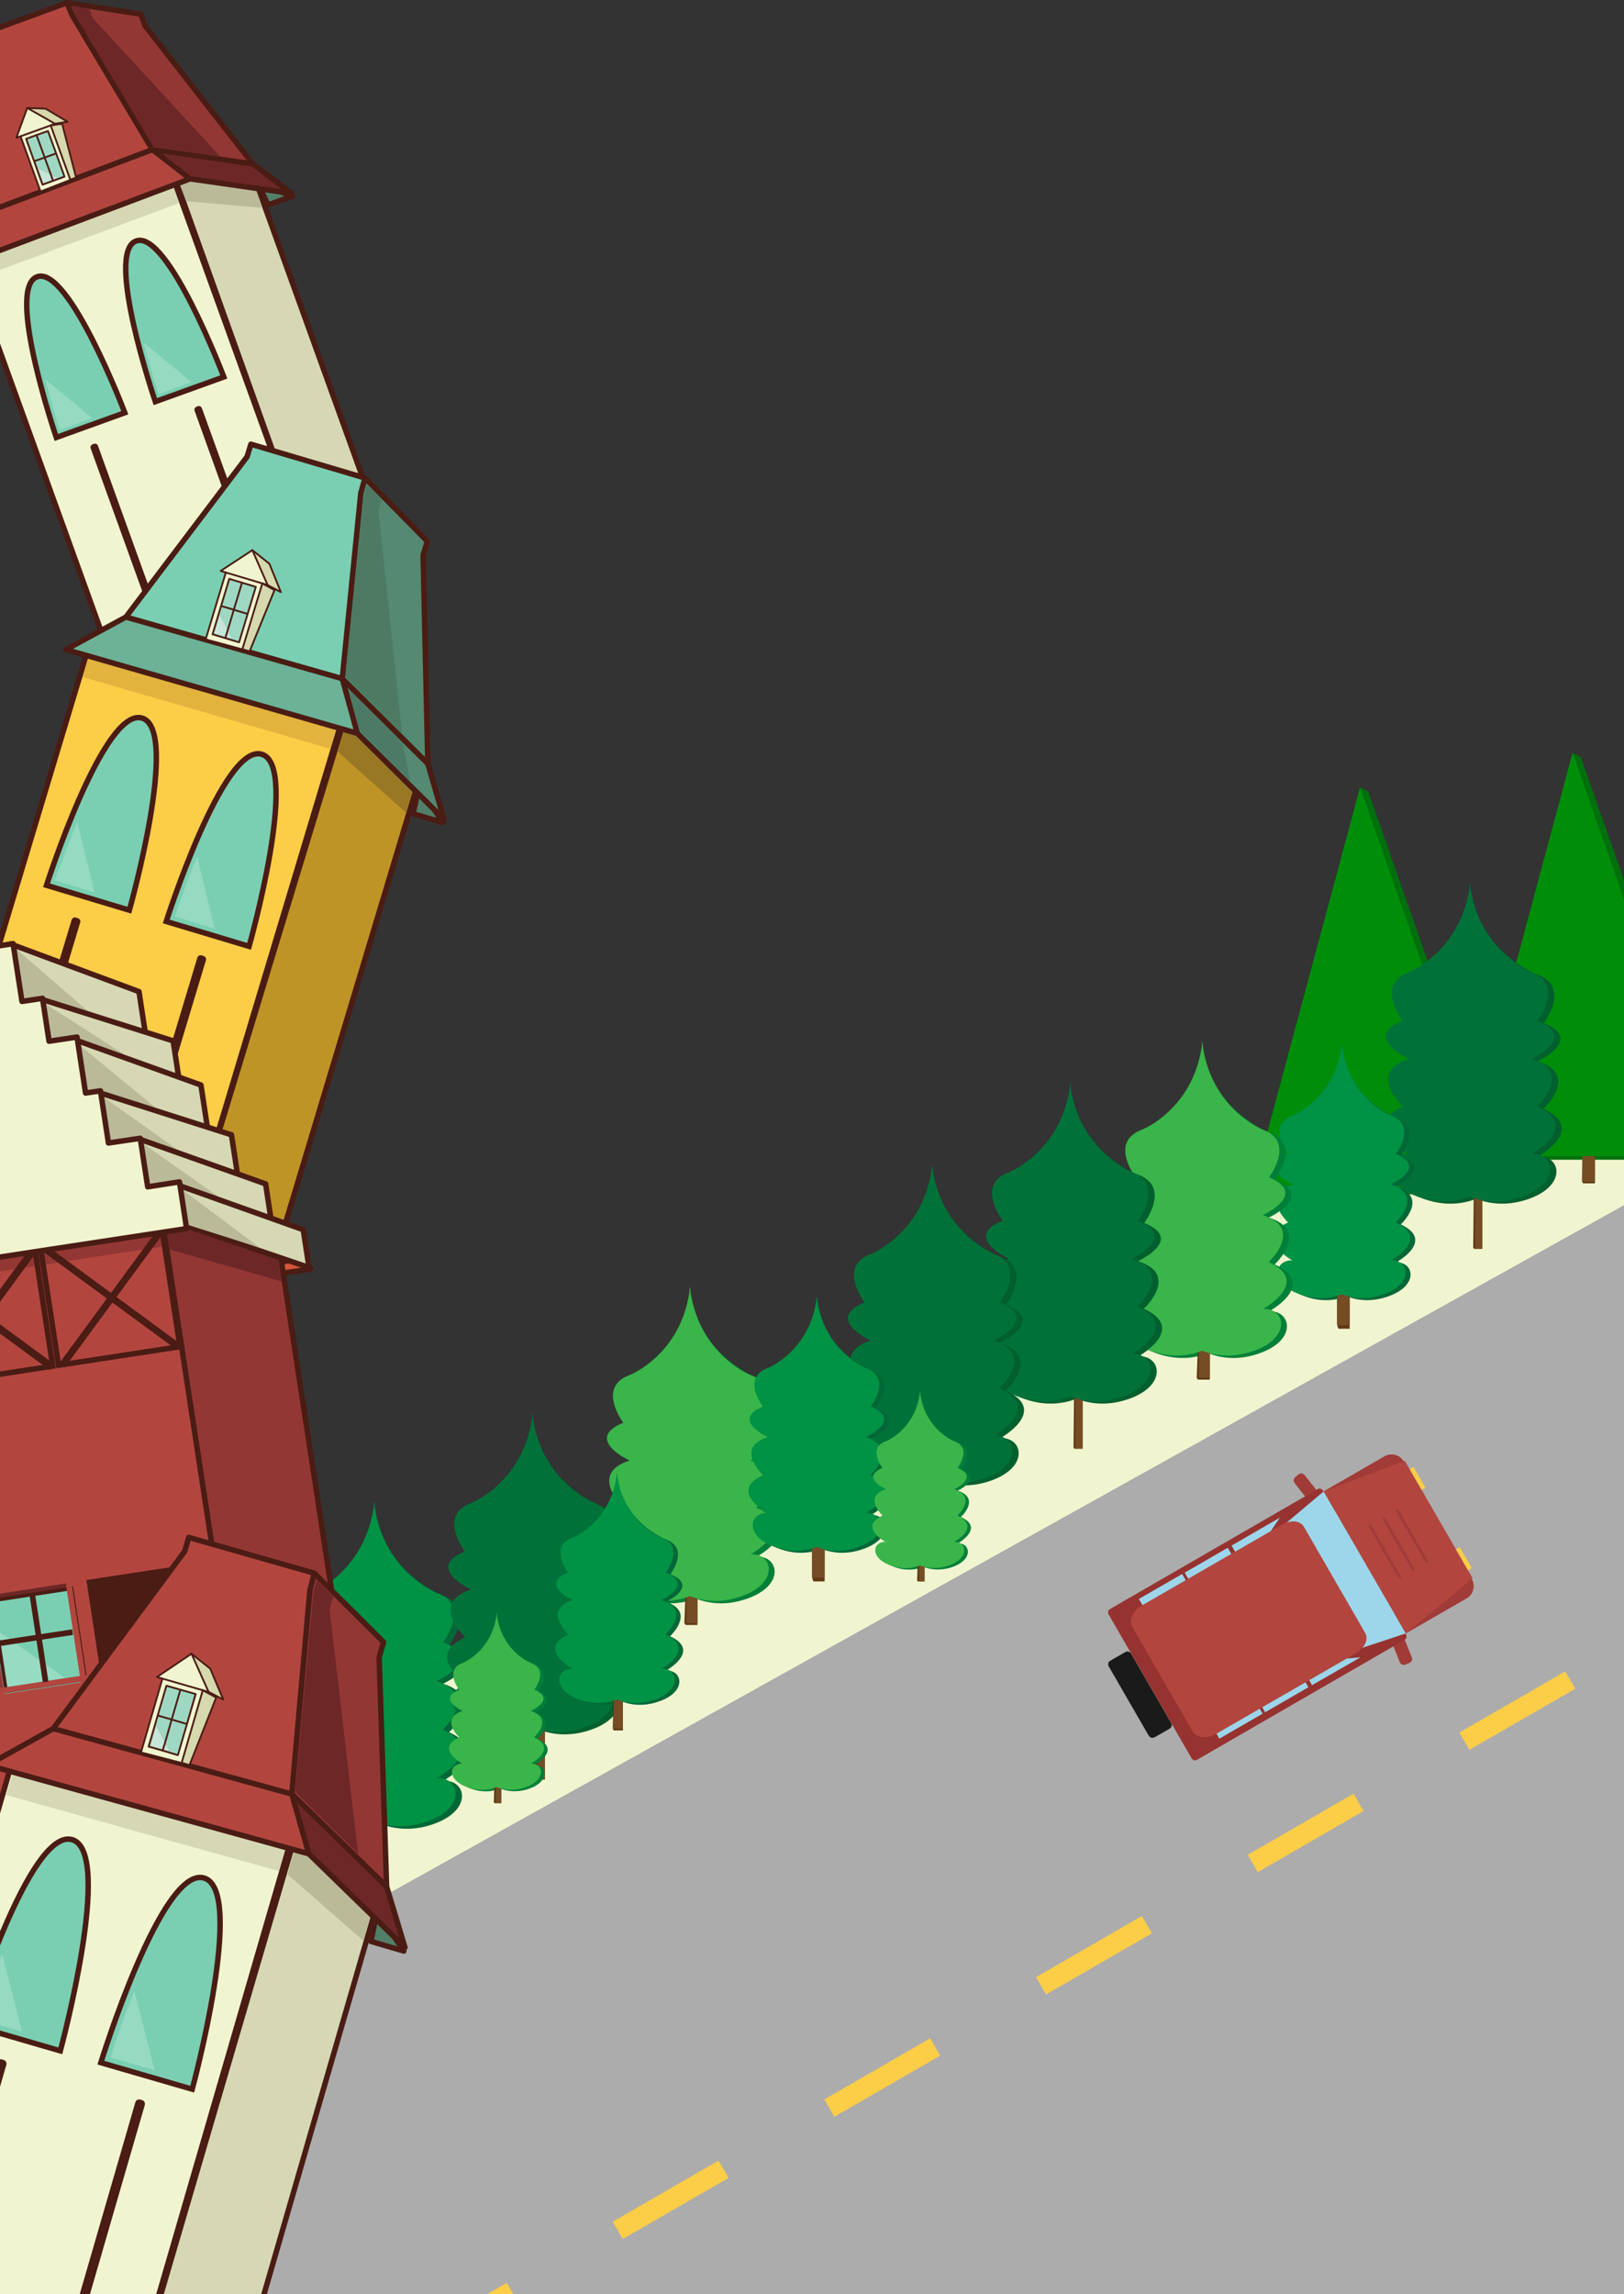 <?xml version="1.0" encoding="utf-8"?>
<!-- Generator: Adobe Illustrator 17.1.0, SVG Export Plug-In . SVG Version: 6.00 Build 0)  -->
<!DOCTYPE svg PUBLIC "-//W3C//DTD SVG 1.1//EN" "http://www.w3.org/Graphics/SVG/1.1/DTD/svg11.dtd">
<svg version="1.1" id="Layer_1" xmlns="http://www.w3.org/2000/svg" xmlns:xlink="http://www.w3.org/1999/xlink" x="0px" y="0px"
	 viewBox="0 0 893.9 1262.2" enable-background="new 0 0 893.9 1262.2" xml:space="preserve">
<rect x="0" y="0" width="893.9" height="1262.2" fill="#333333" stroke="none"/>
<polyline fill="#F1F5CF" points="-11.1,1057.1 -11.1,1153.1 893.9,1153.1 893.9,553.1 "/>
<polyline fill="#ACACAC" points="-11.1,1167.1 -11.1,1263.1 893.9,1263.1 893.9,663.1 "/>
<g>
	<g>
		<line fill="none" stroke="#FCCD47" stroke-width="11" stroke-miterlimit="10" x1="952.9" y1="873.3" x2="922.6" y2="890.8"/>
		
			<line fill="none" stroke="#FCCD47" stroke-width="11" stroke-miterlimit="10" stroke-dasharray="67.27,67.27" x1="864.3" y1="924.4" x2="310.9" y2="1244"/>
		<line fill="none" stroke="#FCCD47" stroke-width="11" stroke-miterlimit="10" x1="281.7" y1="1260.8" x2="251.4" y2="1278.3"/>
	</g>
</g>
<g>
	<polygon fill="#00700D" points="693.5,657.1 689,654.7 748.7,433.3 753.1,435.4 830.9,657.1 	"/>
	<polygon fill="#603813" points="760.9,670.1 754.4,670.1 753.8,669 754.3,647.1 760.4,645.9 760.9,647.2 	"/>
	<rect x="753.9" y="646.1" fill="#754C24" width="7" height="23"/>
	<polygon fill="#008E0A" points="689,655.1 748.6,433.2 826.3,655.1 	"/>
</g>
<g>
	<polygon fill="#00700D" points="810.5,638.1 806,635.7 865.7,414.3 870.1,416.4 947.9,638.1 	"/>
	<polygon fill="#603813" points="877.9,651.1 871.4,651.1 870.8,650 871.3,628.1 877.4,626.9 877.9,628.2 	"/>
	<rect x="870.9" y="627.1" fill="#754C24" width="7" height="23"/>
	<polygon fill="#008E0A" points="806,636.1 865.6,414.2 943.3,636.1 	"/>
</g>
<g>
	<path fill="#006837" d="M247.2,953.1c0,0,20.5-19-3.3-26.7c0,0,26.3-12.1,3.5-21.4c0,0,15.4-20.2-3.5-27.1c0,0-32-11.8-37.6-47.7
		l-0.2-3c0,0.3-0.1,0.6-0.1,0.9c0-0.3-0.1-0.6-0.1-0.9l-0.2,3c-5.6,35.9-30.6,47.7-30.6,47.7c-18.9,6.9-3.5,27.1-3.5,27.1
		c-22.8,9.3,3.5,21.4,3.5,21.4c-23.8,7.7-3.3,26.7-3.3,26.7c-24.7,11.3,3,26.7,3,26.7c-12.6-0.8-17,16.6,6.5,24.2
		c11.7,3.8,21.3,2.2,28.1-0.5c6.8,2.6,16.4,4.3,28.1,0.5c23.5-7.7,19.1-25,6.5-24.2C244.2,979.7,271.9,964.4,247.2,953.1z"/>
	<polygon fill="#603813" points="210.9,1026.1 203.6,1026.1 202.9,1024.7 203.5,1000.9 210.1,999.5 210.9,1000.9 	"/>
	<rect x="202.9" y="999.1" fill="#754C24" width="8" height="25"/>
	<path fill="#009245" d="M243.7,951.7c0,0,20.5-19-3.3-26.7c0,0,26.3-12.1,3.5-21.4c0,0,15.4-20.2-3.5-27.1c0,0-28.5-11.1-34.1-47
		l-0.2-3c0,0.3-0.1,0.6-0.1,0.9c0-0.3-0.1-0.6-0.1-0.9l-0.2,3c-5.6,35.9-34.1,47-34.1,47c-18.9,6.9-3.5,27.1-3.5,27.1
		c-22.8,9.3,3.5,21.4,3.5,21.4c-23.8,7.7-3.3,26.7-3.3,26.7c-24.7,11.3,3,26.7,3,26.7c-12.6-0.8-17,16.6,6.5,24.2
		c11.7,3.8,21.3,2.2,28.1-0.5c6.8,2.6,16.4,4.3,28.1,0.5c23.5-7.7,19.1-25,6.5-24.2C240.7,978.3,268.4,963,243.7,951.7z"/>
</g>
<g>
	<path fill="#007F39" d="M419.6,830.7c0,0,19.9-18.4-3.2-25.8c0,0,25.5-11.7,3.4-20.8c0,0,14.9-19.6-3.4-26.2c0,0-31-11.4-36.4-46.3
		l-0.2-3c0,0.3-0.1,0.6-0.1,0.9c0-0.3-0.1-0.6-0.1-0.9l-0.2,3c-5.4,34.9-29.7,46.3-29.7,46.3c-18.3,6.7-3.4,26.2-3.4,26.2
		c-22.1,9,3.4,20.8,3.4,20.8c-23.1,7.4-3.2,25.8-3.2,25.8c-24,11,2.9,25.8,2.9,25.8c-12.2-0.8-16.5,16.1,6.3,23.5
		c11.3,3.7,20.7,2.1,27.2-0.5c6.6,2.6,15.9,4.2,27.2,0.5c22.8-7.4,18.5-24.3,6.3-23.5C416.7,856.6,443.6,841.7,419.6,830.7z"/>
	<polygon fill="#603813" points="383.9,894.1 377.4,894.1 376.7,893.1 377.3,877 383.4,875.7 383.9,877.1 	"/>
	<rect x="377.9" y="876.1" fill="#754C24" width="6" height="17"/>
	<path fill="#39B54A" d="M416.3,829.4c0,0,19.9-18.4-3.2-25.8c0,0,25.5-11.7,3.4-20.8c0,0,14.9-19.6-3.4-26.2c0,0-27.6-10.8-33-45.6
		l-0.2-3c0,0.3-0.1,0.6-0.1,0.9c0-0.3-0.1-0.6-0.1-0.9l-0.2,3c-5.4,34.9-33,45.6-33,45.6c-18.3,6.7-3.4,26.2-3.4,26.2
		c-22.1,9,3.4,20.8,3.4,20.8c-23.1,7.4-3.2,25.8-3.2,25.8c-24,11,2.9,25.8,2.9,25.8c-12.2-0.8-16.5,16.1,6.3,23.5
		c11.3,3.7,20.7,2.1,27.2-0.5c6.6,2.6,15.9,4.2,27.2,0.5c22.8-7.4,18.5-24.3,6.3-23.5C413.3,855.2,440.2,840.3,416.3,829.4z"/>
</g>
<g>
	<path fill="#01602E" d="M849.6,610.1c0,0,20.2-18.7-3.2-26.2c0,0,25.9-11.9,3.4-21c0,0,15.1-19.8-3.4-26.6c0,0-31.4-11.6-36.9-46.9
		l-0.2-3c0,0.3-0.1,0.6-0.1,0.9c0-0.3-0.1-0.6-0.1-0.9l-0.2,3c-5.5,35.3-30.1,46.9-30.1,46.9c-18.6,6.7-3.4,26.6-3.4,26.6
		c-22.4,9.1,3.4,21,3.4,21c-23.4,7.5-3.2,26.2-3.2,26.2c-24.3,11.1,3,26.2,3,26.2c-12.4-0.8-16.7,16.3,6.4,23.8
		c11.5,3.7,20.9,2.1,27.6-0.5c6.7,2.6,16.1,4.2,27.6,0.5c23.1-7.5,18.8-24.6,6.4-23.8C846.6,636.3,873.9,621.2,849.6,610.1z"/>
	<polygon fill="#603813" points="815.9,687.1 811.3,687.1 810.9,686.5 811.3,646.8 815.5,646 815.9,647 	"/>
	<rect x="811.9" y="646.1" fill="#754C24" width="4" height="41"/>
	<path fill="#007239" d="M846.1,608.8c0,0,20.2-18.7-3.2-26.2c0,0,25.9-11.9,3.4-21c0,0,15.1-19.8-3.4-26.6c0,0-28-10.9-33.5-46.2
		l-0.2-3c0,0.3-0.1,0.6-0.1,0.9c0-0.3-0.1-0.6-0.1-0.9l-0.2,3c-5.5,35.3-33.5,46.2-33.5,46.2c-18.6,6.7-3.4,26.6-3.4,26.6
		c-22.4,9.1,3.4,21,3.4,21c-23.4,7.5-3.2,26.2-3.2,26.2c-24.3,11.1,3,26.2,3,26.2c-12.4-0.8-16.7,16.3,6.4,23.8
		c11.5,3.7,20.9,2.1,27.6-0.5c6.7,2.6,16.1,4.2,27.6,0.5c23.1-7.5,18.8-24.6,6.4-23.8C843.2,634.9,870.4,619.9,846.1,608.8z"/>
</g>
<g>
	<path fill="#01602E" d="M333.6,902.1c0,0,20.2-18.7-3.2-26.2c0,0,25.9-11.9,3.4-21c0,0,15.1-19.8-3.4-26.6c0,0-31.4-11.6-36.9-46.9
		l-0.2-3c0,0.3-0.1,0.6-0.1,0.9c0-0.3-0.1-0.6-0.1-0.9l-0.2,3c-5.5,35.3-30.1,46.9-30.1,46.9c-18.6,6.7-3.4,26.6-3.4,26.6
		c-22.4,9.1,3.4,21,3.4,21c-23.4,7.5-3.2,26.2-3.2,26.2c-24.3,11.1,3,26.2,3,26.2c-12.4-0.8-16.7,16.3,6.4,23.8
		c11.5,3.7,20.9,2.1,27.6-0.5c6.7,2.6,16.1,4.2,27.6,0.5c23.1-7.5,18.8-24.6,6.4-23.8C330.6,928.3,357.9,913.2,333.6,902.1z"/>
	<polygon fill="#603813" points="299.9,979.1 295.3,979.1 294.9,978.5 295.3,938.8 299.5,938 299.9,939 	"/>
	<rect x="295.9" y="938.1" fill="#754C24" width="4" height="41"/>
	<path fill="#007239" d="M330.1,900.8c0,0,20.2-18.7-3.2-26.2c0,0,25.9-11.9,3.4-21c0,0,15.1-19.8-3.4-26.6c0,0-28-10.9-33.5-46.2
		l-0.2-3c0,0.3-0.1,0.6-0.1,0.9c0-0.3-0.1-0.6-0.1-0.9l-0.2,3c-5.5,35.3-33.5,46.2-33.5,46.2c-18.6,6.7-3.4,26.6-3.4,26.6
		c-22.4,9.1,3.4,21,3.4,21c-23.4,7.5-3.2,26.2-3.2,26.2c-24.3,11.1,3,26.2,3,26.2c-12.4-0.8-16.7,16.3,6.4,23.8
		c11.5,3.7,20.9,2.1,27.6-0.5c6.7,2.6,16.1,4.2,27.6,0.5c23.1-7.5,18.8-24.6,6.4-23.8C327.2,926.9,354.4,911.9,330.1,900.8z"/>
</g>
<g>
	<path fill="#006837" d="M771,673.7c0,0,16.1-14.9-2.6-20.9c0,0,20.7-9.5,2.7-16.8c0,0,12.1-15.8-2.7-21.2c0,0-25.1-9.2-29.5-37.4
		l-0.2-2.4c0,0.2-0.1,0.5-0.1,0.7c0-0.2-0.1-0.5-0.1-0.7l-0.2,2.4c-4.4,28.2-24,37.4-24,37.4c-14.8,5.4-2.7,21.2-2.7,21.2
		c-17.9,7.3,2.7,16.8,2.7,16.8c-18.6,6-2.6,20.9-2.6,20.9c-19.4,8.9,2.4,20.9,2.4,20.9c-9.9-0.6-13.3,13,5.1,19
		c9.1,3,16.7,1.7,22-0.4c5.3,2.1,12.9,3.4,22,0.4c18.5-6,15-19.6,5.1-19C768.6,694.6,790.3,682.6,771,673.7z"/>
	<polygon fill="#603813" points="742.9,731.1 736.8,731.1 736.2,729.9 736.7,711.3 742.1,710.2 742.9,711.3 	"/>
	<rect x="735.9" y="710.1" fill="#754C24" width="7" height="19"/>
	<path fill="#009245" d="M768.2,672.6c0,0,16.1-14.9-2.6-20.9c0,0,20.7-9.5,2.7-16.8c0,0,12.1-15.8-2.7-21.2c0,0-22.3-8.7-26.7-36.9
		l-0.2-2.4c0,0.2-0.1,0.5-0.1,0.7c0-0.2-0.1-0.5-0.1-0.7l-0.2,2.4c-4.4,28.2-26.7,36.9-26.7,36.9c-14.8,5.4-2.7,21.2-2.7,21.2
		c-17.9,7.3,2.7,16.8,2.7,16.8c-18.6,6-2.6,20.9-2.6,20.9c-19.4,8.9,2.4,20.9,2.4,20.9c-9.9-0.6-13.3,13,5.1,19
		c9.1,3,16.7,1.7,22-0.4c5.3,2.1,12.9,3.4,22,0.4c18.5-6,15-19.6,5.1-19C765.9,693.5,787.6,681.5,768.2,672.6z"/>
</g>
<g>
	<path fill="#007F39" d="M295.9,956.7c0,0,11.2-10.3-1.8-14.5c0,0,14.3-6.6,1.9-11.7c0,0,8.4-11-1.9-14.7c0,0-17.4-6.4-20.5-26
		l-0.1-1.7c0,0.2,0,0.3-0.1,0.5c0-0.2,0-0.3-0.1-0.5l-0.1,1.7c-3.1,19.6-16.6,26-16.6,26c-10.3,3.7-1.9,14.7-1.9,14.7
		c-12.4,5.1,1.9,11.7,1.9,11.7c-12.9,4.2-1.8,14.5-1.8,14.5c-13.5,6.2,1.6,14.5,1.6,14.5c-6.9-0.4-9.3,9,3.6,13.2
		c6.3,2.1,11.6,1.2,15.3-0.3c3.7,1.4,8.9,2.3,15.3,0.3c12.8-4.2,10.4-13.6,3.6-13.2C294.2,971.2,309.3,962.8,295.9,956.7z"/>
	<polygon fill="#603813" points="275.9,992.1 272.2,992.1 271.8,991.6 272.1,982.6 275.6,981.9 275.9,982.8 	"/>
	<rect x="272.9" y="982.1" fill="#754C24" width="3" height="10"/>
	<path fill="#39B54A" d="M294,955.9c0,0,11.2-10.3-1.8-14.5c0,0,14.3-6.6,1.9-11.7c0,0,8.4-11-1.9-14.7c0,0-15.5-6-18.6-25.6
		l-0.1-1.7c0,0.2,0,0.3-0.1,0.5c0-0.2,0-0.3-0.1-0.5l-0.1,1.7c-3.1,19.6-18.6,25.6-18.6,25.6c-10.3,3.7-1.9,14.7-1.9,14.7
		c-12.4,5.1,1.9,11.7,1.9,11.7c-12.9,4.2-1.8,14.5-1.8,14.5c-13.5,6.2,1.6,14.5,1.6,14.5c-6.9-0.4-9.3,9,3.6,13.2
		c6.3,2.1,11.6,1.2,15.3-0.3c3.7,1.4,8.9,2.3,15.3,0.3c12.8-4.2,10.4-13.6,3.6-13.2C292.3,970.4,307.4,962.1,294,955.9z"/>
</g>
<g>
	<path fill="#006837" d="M368.8,900.3c0,0,14.6-13.5-2.3-18.9c0,0,18.7-8.6,2.5-15.2c0,0,10.9-14.3-2.5-19.2c0,0-22.7-8.4-26.7-33.9
		l-0.1-2.2c0,0.2-0.1,0.4-0.1,0.6c0-0.2-0.1-0.4-0.1-0.6l-0.1,2.2c-4,25.5-21.7,33.9-21.7,33.9c-13.4,4.9-2.5,19.2-2.5,19.2
		c-16.2,6.6,2.5,15.2,2.5,15.2c-16.9,5.4-2.3,18.9-2.3,18.9c-17.5,8,2.2,18.9,2.2,18.9c-8.9-0.6-12.1,11.8,4.6,17.2
		c8.3,2.7,15.1,1.5,19.9-0.3c4.8,1.9,11.7,3,19.9,0.3c16.7-5.4,13.6-17.8,4.6-17.2C366.6,919.2,386.3,908.3,368.8,900.3z"/>
	<polygon fill="#603813" points="342.9,952.1 337.8,952.1 337.3,951.1 337.7,934.3 342.4,933.3 342.9,934.3 	"/>
	<rect x="337.9" y="933.1" fill="#754C24" width="5" height="18"/>
	<path fill="#009245" d="M366.3,899.3c0,0,14.6-13.5-2.3-18.9c0,0,18.7-8.6,2.5-15.2c0,0,10.9-14.3-2.5-19.2c0,0-20.2-7.9-24.2-33.4
		l-0.1-2.2c0,0.2-0.1,0.4-0.1,0.6c0-0.2-0.1-0.4-0.1-0.6l-0.1,2.2c-4,25.5-24.2,33.4-24.2,33.4c-13.4,4.9-2.5,19.2-2.5,19.2
		c-16.2,6.6,2.5,15.2,2.5,15.2c-16.9,5.4-2.3,18.9-2.3,18.9c-17.5,8,2.2,18.9,2.2,18.9c-8.9-0.6-12.1,11.8,4.6,17.2
		c8.3,2.7,15.1,1.5,19.9-0.3c4.8,1.9,11.7,3,19.9,0.3c16.7-5.4,13.6-17.8,4.6-17.2C364.1,918.2,383.8,907.3,366.3,899.3z"/>
</g>
<g>
	<path fill="#007F39" d="M701.6,695.7c0,0,19.9-18.4-3.2-25.8c0,0,25.5-11.7,3.4-20.8c0,0,14.9-19.6-3.4-26.2c0,0-31-11.4-36.4-46.3
		l-0.2-3c0,0.3-0.1,0.6-0.1,0.9c0-0.3-0.1-0.6-0.1-0.9l-0.2,3c-5.4,34.9-29.7,46.3-29.7,46.3c-18.3,6.7-3.4,26.2-3.4,26.2
		c-22.1,9,3.4,20.8,3.4,20.8c-23.1,7.4-3.2,25.8-3.2,25.8c-24,11,2.9,25.8,2.9,25.8c-12.2-0.8-16.5,16.1,6.3,23.5
		c11.3,3.7,20.7,2.1,27.2-0.5c6.6,2.6,15.9,4.2,27.2,0.5c22.8-7.4,18.5-24.3,6.3-23.5C698.7,721.6,725.6,706.7,701.6,695.7z"/>
	<polygon fill="#603813" points="665.9,759.1 659.4,759.1 658.7,758.1 659.3,742 665.4,740.7 665.9,742.1 	"/>
	<rect x="659.9" y="741.1" fill="#754C24" width="6" height="17"/>
	<path fill="#39B54A" d="M698.3,694.4c0,0,19.9-18.4-3.2-25.8c0,0,25.5-11.7,3.4-20.8c0,0,14.9-19.6-3.4-26.2c0,0-27.6-10.8-33-45.6
		l-0.2-3c0,0.3-0.1,0.6-0.1,0.9c0-0.3-0.1-0.6-0.1-0.9l-0.2,3c-5.4,34.9-33,45.6-33,45.6c-18.3,6.7-3.4,26.2-3.4,26.2
		c-22.1,9,3.4,20.8,3.4,20.8c-23.1,7.4-3.2,25.8-3.2,25.8c-24,11,2.9,25.8,2.9,25.8c-12.2-0.8-16.5,16.1,6.3,23.5
		c11.3,3.7,20.7,2.1,27.2-0.5c6.6,2.6,15.9,4.2,27.2,0.5c22.8-7.4,18.5-24.3,6.3-23.5C695.3,720.2,722.2,705.3,698.3,694.4z"/>
</g>
<g>
	<path fill="#01602E" d="M629.6,720.1c0,0,20.2-18.7-3.2-26.2c0,0,25.9-11.9,3.4-21c0,0,15.1-19.8-3.4-26.6c0,0-31.4-11.6-36.9-46.9
		l-0.2-3c0,0.3-0.1,0.6-0.1,0.9c0-0.3-0.1-0.6-0.1-0.9l-0.2,3c-5.5,35.3-30.1,46.9-30.1,46.9c-18.6,6.7-3.4,26.6-3.4,26.6
		c-22.4,9.1,3.4,21,3.4,21c-23.4,7.5-3.2,26.2-3.2,26.2c-24.3,11.1,3,26.2,3,26.2c-12.4-0.8-16.7,16.3,6.4,23.8
		c11.5,3.7,20.9,2.1,27.6-0.5c6.7,2.6,16.1,4.2,27.6,0.5c23.1-7.5,18.8-24.6,6.4-23.8C626.6,746.3,653.9,731.2,629.6,720.1z"/>
	<polygon fill="#603813" points="595.9,797.1 591.3,797.1 590.9,796.5 591.3,756.8 595.5,756 595.9,757 	"/>
	<rect x="591.9" y="756.1" fill="#754C24" width="4" height="41"/>
	<path fill="#007239" d="M626.1,718.8c0,0,20.2-18.7-3.2-26.2c0,0,25.9-11.9,3.4-21c0,0,15.1-19.8-3.4-26.6c0,0-28-10.9-33.5-46.2
		l-0.2-3c0,0.3-0.1,0.6-0.1,0.9c0-0.3-0.1-0.6-0.1-0.9l-0.2,3c-5.5,35.3-33.5,46.2-33.5,46.2c-18.6,6.7-3.4,26.6-3.4,26.6
		c-22.4,9.1,3.4,21,3.4,21c-23.4,7.5-3.2,26.2-3.2,26.2c-24.3,11.1,3,26.2,3,26.2c-12.4-0.8-16.7,16.3,6.4,23.8
		c11.5,3.7,20.9,2.1,27.6-0.5c6.7,2.6,16.1,4.2,27.6,0.5c23.1-7.5,18.8-24.6,6.4-23.8C623.2,744.9,650.4,729.9,626.1,718.8z"/>
</g>
<g>
	<path fill="#01602E" d="M553.6,765.1c0,0,20.2-18.7-3.2-26.2c0,0,25.9-11.9,3.4-21c0,0,15.1-19.8-3.4-26.6c0,0-31.4-11.6-36.9-46.9
		l-0.2-3c0,0.3-0.1,0.6-0.1,0.9c0-0.3-0.1-0.6-0.1-0.9l-0.2,3c-5.5,35.3-30.1,46.9-30.1,46.9c-18.6,6.7-3.4,26.6-3.4,26.6
		c-22.4,9.1,3.4,21,3.4,21c-23.4,7.5-3.2,26.2-3.2,26.2c-24.3,11.1,3,26.2,3,26.2c-12.4-0.8-16.7,16.3,6.4,23.8
		c11.5,3.7,20.9,2.1,27.6-0.5c6.7,2.6,16.1,4.2,27.6,0.5c23.1-7.5,18.8-24.6,6.4-23.8C550.6,791.3,577.9,776.2,553.6,765.1z"/>
	<polygon fill="#603813" points="519.9,842.1 515.3,842.1 514.9,841.5 515.3,801.8 519.5,801 519.9,802 	"/>
	<rect x="515.9" y="801.1" fill="#754C24" width="4" height="41"/>
	<path fill="#007239" d="M550.1,763.8c0,0,20.2-18.7-3.2-26.2c0,0,25.9-11.9,3.4-21c0,0,15.1-19.8-3.4-26.6c0,0-28-10.9-33.5-46.2
		l-0.2-3c0,0.3-0.1,0.6-0.1,0.9c0-0.3-0.1-0.6-0.1-0.9l-0.2,3c-5.5,35.3-33.5,46.2-33.5,46.2c-18.6,6.7-3.4,26.6-3.4,26.6
		c-22.4,9.1,3.4,21,3.4,21c-23.4,7.5-3.2,26.2-3.2,26.2c-24.3,11.1,3,26.2,3,26.2c-12.4-0.8-16.7,16.3,6.4,23.8
		c11.5,3.7,20.9,2.1,27.6-0.5c6.7,2.6,16.1,4.2,27.6,0.5c23.1-7.5,18.8-24.6,6.4-23.8C547.2,789.9,574.4,774.9,550.1,763.8z"/>
</g>
<g>
	<path fill="#006837" d="M482,812.7c0,0,16.1-14.9-2.6-20.9c0,0,20.7-9.5,2.7-16.8c0,0,12.1-15.8-2.7-21.2c0,0-25.1-9.2-29.5-37.4
		l-0.2-2.4c0,0.2-0.1,0.5-0.1,0.7c0-0.2-0.1-0.5-0.1-0.7l-0.2,2.4c-4.4,28.2-24,37.4-24,37.4c-14.8,5.4-2.7,21.2-2.7,21.2
		c-17.9,7.3,2.7,16.8,2.7,16.8c-18.6,6-2.6,20.9-2.6,20.9c-19.4,8.9,2.4,20.9,2.4,20.9c-9.9-0.6-13.3,13,5.1,19
		c9.1,3,16.7,1.7,22-0.4c5.3,2.1,12.9,3.4,22,0.4c18.5-6,15-19.6,5.1-19C479.6,833.6,501.3,821.6,482,812.7z"/>
	<polygon fill="#603813" points="453.9,870.1 447.8,870.1 447.2,868.9 447.7,850.3 453.1,849.2 453.9,850.3 	"/>
	<rect x="446.9" y="849.1" fill="#754C24" width="7" height="19"/>
	<path fill="#009245" d="M479.2,811.6c0,0,16.1-14.9-2.6-20.9c0,0,20.7-9.5,2.7-16.8c0,0,12.1-15.8-2.7-21.2c0,0-22.3-8.7-26.7-36.9
		l-0.2-2.4c0,0.2-0.1,0.5-0.1,0.7c0-0.2-0.1-0.5-0.1-0.7l-0.2,2.4c-4.4,28.2-26.7,36.9-26.7,36.9c-14.8,5.4-2.7,21.2-2.7,21.2
		c-17.9,7.3,2.7,16.8,2.7,16.8c-18.6,6-2.6,20.9-2.6,20.9c-19.4,8.9,2.4,20.9,2.4,20.9c-9.9-0.6-13.3,13,5.1,19
		c9.1,3,16.7,1.7,22-0.4c5.3,2.1,12.9,3.4,22,0.4c18.5-6,15-19.6,5.1-19C476.9,832.5,498.6,820.5,479.2,811.6z"/>
</g>
<g>
	<path fill="#007F39" d="M528.9,834.7c0,0,11.2-10.3-1.8-14.5c0,0,14.3-6.6,1.9-11.7c0,0,8.4-11-1.9-14.7c0,0-17.4-6.4-20.5-26
		l-0.1-1.7c0,0.2,0,0.3-0.1,0.5c0-0.2,0-0.3-0.1-0.5l-0.1,1.7c-3.1,19.6-16.6,26-16.6,26c-10.3,3.7-1.9,14.7-1.9,14.7
		c-12.4,5.1,1.9,11.7,1.9,11.7c-12.9,4.2-1.8,14.5-1.8,14.5c-13.5,6.2,1.6,14.5,1.6,14.5c-6.9-0.4-9.3,9,3.6,13.2
		c6.3,2.1,11.6,1.2,15.3-0.3c3.7,1.4,8.9,2.3,15.3,0.3c12.8-4.2,10.4-13.6,3.6-13.2C527.2,849.2,542.3,840.8,528.9,834.7z"/>
	<polygon fill="#603813" points="508.9,870.1 505.2,870.1 504.8,869.6 505.1,860.6 508.6,859.9 508.9,860.8 	"/>
	<rect x="505.9" y="860.1" fill="#754C24" width="3" height="10"/>
	<path fill="#39B54A" d="M527,833.9c0,0,11.2-10.3-1.8-14.5c0,0,14.3-6.6,1.9-11.7c0,0,8.4-11-1.9-14.7c0,0-15.5-6-18.6-25.6
		l-0.1-1.7c0,0.2,0,0.3-0.1,0.5c0-0.2,0-0.3-0.1-0.5l-0.1,1.7c-3.1,19.6-18.6,25.6-18.6,25.6c-10.3,3.7-1.9,14.7-1.9,14.7
		c-12.4,5.1,1.9,11.7,1.9,11.7c-12.9,4.2-1.8,14.5-1.8,14.5c-13.5,6.2,1.6,14.5,1.6,14.5c-6.9-0.4-9.3,9,3.6,13.2
		c6.3,2.1,11.6,1.2,15.3-0.3c3.7,1.4,8.9,2.3,15.3,0.3c12.8-4.2,10.4-13.6,3.6-13.2C525.3,848.4,540.4,840.1,527,833.9z"/>
</g>
<g>
	<g>
		
			<polygon fill="#527F68" stroke="#4A1C14" stroke-width="3" stroke-linecap="round" stroke-linejoin="round" stroke-miterlimit="10" points="
			161,107.9 147.5,112.8 142.1,101.1 		"/>
		
			<polygon fill="#D6D8B4" stroke="#4A1C14" stroke-width="3" stroke-linecap="round" stroke-linejoin="round" stroke-miterlimit="10" points="
			94.1,91.8 138.4,93.2 221.6,323.6 174.7,316.8 		"/>
		<polygon fill="#BABA99" points="102.5,110.7 144.5,114.4 139.5,100.5 97.9,98.8 		"/>
		
			<rect x="-41.3" y="166.1" transform="matrix(-0.34 -0.941 0.941 -0.34 -110.48 376.627)" fill="#F1F5CF" stroke="#4A1C14" stroke-width="3" stroke-miterlimit="10" width="236.5" height="122"/>
		<polygon fill="#D6D8B4" points="-13,153.4 98.6,111.7 95.1,102 -16.5,143.7 		"/>
		<g id="XMLID_6_">
			<g>
				<polygon fill="#933735" points="39.6,8.2 36.9,1.5 77.6,7.8 79.8,14.1 139.2,90.2 83.9,82.3 				"/>
				<polygon fill="#6D2727" points="160.5,106.4 104.6,98.4 83.9,82.3 139.2,90.2 				"/>
				<polygon fill="#B2463F" points="83.9,82.3 104.6,98.4 -26.8,147.8 -13.5,119.1 				"/>
				<polygon fill="#B2463F" points="36.9,1.5 39.6,8.2 83.9,82.3 -13.5,119.1 -12.7,26.1 -14.8,20.4 				"/>
			</g>
			<g>
				<polygon fill="none" stroke="#4A1C14" stroke-width="3" stroke-linejoin="round" stroke-miterlimit="10" points="104.6,98.4 
					-26.8,147.8 -13.5,119.1 -12.7,26.1 -14.8,20.4 36.9,1.5 77.6,7.8 79.8,14.1 139.2,90.2 160.5,106.4 				"/>
				<polyline fill="none" stroke="#4A1C14" stroke-width="3" stroke-linejoin="round" stroke-miterlimit="10" points="-13.5,119.1 
					83.9,82.3 104.6,98.4 				"/>
				<polyline fill="none" stroke="#4A1C14" stroke-width="3" stroke-linejoin="round" stroke-miterlimit="10" points="36.9,1.5 
					39.6,8.2 83.9,82.3 139.2,90.2 				"/>
			</g>
		</g>
		<g id="XMLID_5_">
			<g>
				<polygon fill="#D6D8AD" points="37.2,67 30.3,68.1 15,59.4 25.1,59.8 				"/>
				<polygon fill="#D6D8AD" points="27.9,69 34.2,68.1 41.9,97.7 38.7,98.9 				"/>
				<path fill="#F1F5CF" d="M22.3,105.4L11.3,75l16.6-6l10.8,29.9l0,0.1L22.3,105.4z M30.9,84.4l-4.5-12.3l-6.3,2.3l-5.8,2.1
					l4.5,12.3l4.6,12.8l5.8-2.1l6.3-2.3L30.9,84.4z"/>
				
					<rect x="19" y="76" transform="matrix(0.34 0.941 -0.941 0.34 91.481 28.416)" fill="#9ED8C3" width="13.1" height="6.7"/>
				<polygon fill="#F1F5CF" points="15,59.4 30.3,68.1 27.9,69 11.3,75 9,75.8 				"/>
				<polygon fill="#9ED8C3" points="35.5,97.2 29.2,99.5 29,99 31.8,98 28,96 24.6,86.7 30.9,84.4 				"/>
				<polygon fill="#C7E5D9" points="31.8,98 29,99 28,96 				"/>
				
					<rect x="12.9" y="78.5" transform="matrix(-0.34 -0.941 0.941 -0.34 -50.612 127.557)" fill="#9ED8C3" width="13.1" height="6.1"/>
				<polygon fill="#C7E5D9" points="29,99 23.8,100.9 20.7,92.3 28,96 				"/>
				<polygon fill="#9ED8C3" points="29,99 29.2,99.5 23.4,101.6 18.8,88.7 24.6,86.7 28,96 20.7,92.3 23.8,100.9 				"/>
			</g>
			<g>
				
					<line fill="none" stroke="#4A1C14" stroke-linecap="round" stroke-linejoin="round" stroke-miterlimit="10" x1="30.3" y1="68.1" x2="27.9" y2="69"/>
				<polyline fill="none" stroke="#4A1C14" stroke-linecap="round" stroke-linejoin="round" stroke-miterlimit="10" points="
					11.3,75 9,75.8 15,59.4 				"/>
				<polyline fill="none" stroke="#4A1C14" stroke-linecap="round" stroke-linejoin="round" stroke-miterlimit="10" points="
					27.9,69 11.3,75 22.3,105.4 38.7,99 38.7,98.9 				"/>
				<polygon fill="none" stroke="#4A1C14" stroke-linecap="round" stroke-linejoin="round" stroke-miterlimit="10" points="15,59.4 
					25.1,59.8 37.2,67 30.3,68.1 				"/>
				<polygon fill="none" stroke="#4A1C14" stroke-linecap="round" stroke-linejoin="round" stroke-miterlimit="10" points="
					38.7,98.9 41.9,97.7 34.2,68.1 27.9,69 				"/>
				<polygon fill="none" stroke="#4A1C14" stroke-linecap="round" stroke-linejoin="round" stroke-miterlimit="10" points="
					30.9,84.4 35.5,97.2 29.2,99.5 23.4,101.6 18.8,88.7 14.4,76.4 20.1,74.3 26.4,72.1 				"/>
				<polyline fill="none" stroke="#4A1C14" stroke-miterlimit="10" points="18.8,88.7 24.6,86.7 30.9,84.4 				"/>
				<polyline fill="none" stroke="#4A1C14" stroke-miterlimit="10" points="20.1,74.3 24.6,86.7 28,96 29,99 29.2,99.5 				"/>
			</g>
		</g>
		<polygon fill="#6D2727" points="39.5,3.1 49.2,4.8 50.9,9.8 121.3,86.2 84.4,80.6 41.1,7.8 		"/>
	</g>
	<polygon fill="#6D2727" points="89.1,84.5 104.9,96.8 137.6,101.7 124.1,89.5 	"/>
	<path fill="#4A1C14" d="M86.6,340.7l-0.8,0.3c-0.9,0.3-1.8-0.1-2.2-1l-33.7-93.3c-0.3-0.9,0.1-1.8,1-2.2l0.8-0.3
		c0.9-0.3,1.8,0.1,2.2,1l33.7,93.3C87.9,339.4,87.4,340.4,86.6,340.7z"/>
	<path fill="#4A1C14" d="M143.7,320l-0.8,0.3c-0.9,0.3-1.8-0.1-2.2-1L107.1,226c-0.3-0.9,0.1-1.8,1-2.2l0.8-0.3
		c0.9-0.3,1.8,0.1,2.2,1l33.7,93.3C145,318.7,144.6,319.7,143.7,320z"/>
	<path fill="#7ACFB2" stroke="#4A1C14" stroke-width="3" stroke-miterlimit="10" d="M31,240.7l37.7-13.6c0,0-30.9-81.2-48.3-74.8
		S31,240.7,31,240.7z"/>
	<path fill="#7ACFB2" stroke="#4A1C14" stroke-width="3" stroke-miterlimit="10" d="M85.5,221l37.7-13.6c0,0-30.9-81.2-48.3-74.8
		S85.5,221,85.5,221z"/>
	<path opacity="0.67" fill="#A4E0CA" d="M32.8,236.6l18-6.5l-25.9-21.4C24.9,208.6,29.8,226.7,32.8,236.6z"/>
	<path opacity="0.67" fill="#A4E0CA" d="M87.4,216.8l18-6.5l-26.4-21.9C79.1,188.4,83.2,204.4,87.4,216.8z"/>
</g>
<g>
	<path fill="#A03B38" d="M718.9,824l-6.3-8c-0.8-1-0.6-2.5,0.4-3.3l1.8-1.5c1-0.8,2.5-0.6,3.3,0.4l6.3,8c0.8,1,0.6,2.5-0.4,3.3
		l-1.8,1.5C721.2,825.2,719.7,825,718.9,824z"/>
	<path fill="#A03B38" d="M766.7,905.1l3.8,9.5c0.5,1.2,1.9,1.8,3.1,1.3l2.2-0.9c1.2-0.5,1.8-1.9,1.3-3.1l-3.8-9.5
		c-0.5-1.2-1.9-1.8-3.1-1.3l-2.2,0.9C766.9,902.6,766.3,903.9,766.7,905.1z"/>
	<path fill="#963330" d="M655.8,967.3l-45.5-78.9c-0.7-1.1-0.4-2.5,0.7-3.1l114.3-66c1-0.6,2.4-0.1,3,1l45.5,78.9
		c0.7,1.1,0.4,2.5-0.7,3.1l-114.3,66C657.8,968.9,656.4,968.5,655.8,967.3z"/>
	<path fill="#A03B38" d="M734.3,831.8l-6.3-10.9l34-19.6c3.8-2.2,8.6-0.9,10.7,2.9l2.4,4.1L734.3,831.8z"/>
	<path fill="#A03B38" d="M773.2,899.1l-6.3-10.9l40.8-23.5l2.4,4.1c2.2,3.8,0.9,8.6-2.9,10.7L773.2,899.1z"/>
	<polygon fill="#9DD6EA" points="747.9,907.3 707.9,838 728.6,820.6 773.8,898.7 	"/>
	<polygon fill="#B2463F" points="773.8,898.7 728.6,820.6 773.3,803.8 810.6,868.4 	"/>
	
		<rect x="760.4" y="844.4" transform="matrix(0.5 0.866 -0.866 0.5 1120.538 -250.558)" fill="#A03B38" width="33.8" height="1.6"/>
	<polygon fill="#9DD6EA" points="722.2,927.2 717.7,919.3 725.4,913.8 748.8,911.9 	"/>
	<polygon fill="#9DD6EA" points="675.8,851.6 680.7,860 657.3,874.3 652.1,865.3 	"/>
	<polygon fill="#9DD6EA" points="677.9,850.4 682.7,858.8 691.3,854.6 704.5,835 	"/>
	
		<rect x="752.9" y="848.7" transform="matrix(0.5 0.866 -0.866 0.5 1120.538 -241.923)" fill="#A03B38" width="33.8" height="1.6"/>
	<rect x="745.4" y="853" transform="matrix(0.5 0.866 -0.866 0.5 1120.538 -233.288)" fill="#A03B38" width="33.8" height="1.6"/>
	
		<rect x="773.6" y="812.3" transform="matrix(0.5 0.866 -0.866 0.5 1094.633 -269.005)" fill="#FCCD47" width="13.3" height="2.4"/>
	
		<rect x="799.1" y="856.5" transform="matrix(0.5 0.866 -0.866 0.5 1145.657 -269.005)" fill="#FCCD47" width="13.3" height="2.4"/>
	<rect x="627.8" y="872.2" transform="matrix(0.866 -0.5 0.5 0.866 -352.914 438.357)" fill="#9DD6EA" width="27.5" height="11"/>
	<rect x="666.6" y="939.5" transform="matrix(0.866 -0.5 0.5 0.866 -381.359 466.802)" fill="#9DD6EA" width="27.5" height="11"/>
	<rect x="691.8" y="925" transform="matrix(0.866 -0.5 0.5 0.866 -370.728 477.433)" fill="#9DD6EA" width="27.5" height="11"/>
	<path fill="#B2463F" d="M705.6,838.9l-77,44.4c-5,2.9-7.4,8.3-5.2,12.1l33,57.1c2.2,3.8,8,4.4,13,1.5l77-44.4c5-2.9,7-7.9,5-11.2
		l-33.6-58.2C715.9,836.7,710.6,836,705.6,838.9z"/>
	<path fill="#1A1A1A" d="M632.3,955l-22-38.1c-0.7-1.1-0.3-2.6,0.9-3.2l8.2-4.7c1.1-0.7,2.6-0.3,3.2,0.9l22,38.1
		c0.7,1.1,0.3,2.6-0.9,3.2l-8.2,4.7C634.4,956.5,633,956.1,632.3,955z"/>
</g>
<g>
	<g>
		
			<polygon fill="#527F68" stroke="#4A1C14" stroke-width="3" stroke-linecap="round" stroke-linejoin="round" stroke-miterlimit="10" points="
			243.8,452.6 227.4,447.7 230.6,432.7 		"/>
		
			<polygon fill="#BF9426" stroke="#4A1C14" stroke-width="3" stroke-linecap="round" stroke-linejoin="round" stroke-miterlimit="10" points="
			191.4,389.7 232.6,422.5 148.6,701.4 108.7,661.6 		"/>
		<polygon fill="#997825" points="186,413.7 223.4,447.1 228.5,430.2 190.1,399.1 		"/>
		
			<rect x="-61.5" y="434.2" transform="matrix(0.288 -0.958 0.958 0.288 -428.925 436.26)" fill="#FCCD47" stroke="#4A1C14" stroke-width="3" stroke-miterlimit="10" width="281.2" height="145.1"/>
		<polygon fill="#E2B33D" points="45.5,372.5 181.6,411.9 185.1,400.2 49,360.8 		"/>
		<g id="XMLID_2_">
			<g>
				<polygon fill="#558971" points="244.4,450.8 196.7,403.5 188.4,373.4 235.5,420.2 				"/>
				<polygon fill="#558971" points="198.6,271.3 200.9,263 235.2,297.8 232.9,305.5 235.5,420.2 188.4,373.4 				"/>
				<polygon fill="#6BB297" points="196.7,403.5 36.3,357.4 69.3,339.5 188.4,373.4 				"/>
				<polygon fill="#7ACFB2" points="200.9,263 198.6,271.3 188.4,373.4 69.3,339.5 136,251.3 138.1,244.4 				"/>
			</g>
			<g>
				<polygon fill="none" stroke="#4A1C14" stroke-width="3" stroke-linejoin="round" stroke-miterlimit="10" points="196.7,403.5 
					36.3,357.4 69.3,339.5 136,251.3 138.1,244.4 200.9,263 235.2,297.8 232.9,305.5 235.5,420.2 244.4,450.8 				"/>
				<polyline fill="none" stroke="#4A1C14" stroke-width="3" stroke-linejoin="round" stroke-miterlimit="10" points="69.3,339.5 
					188.4,373.4 196.7,403.5 				"/>
				<polyline fill="none" stroke="#4A1C14" stroke-width="3" stroke-linejoin="round" stroke-miterlimit="10" points="200.9,263 
					198.6,271.3 188.4,373.4 235.5,420.2 				"/>
			</g>
		</g>
		<g id="XMLID_1_">
			<g>
				<polygon fill="#D6D8AD" points="147.3,321.9 138.9,302.7 148.3,310.2 154.6,325.8 				"/>
				<polygon fill="#D6D8AD" points="144.4,321 151.1,324.7 137.4,358.4 133.4,357.2 				"/>
				<path fill="#F1F5CF" d="M117,349l7,2.1l7.6,2.3l4.7-15.5l4.5-14.9l-7.6-2.3l-7-2.1l-4.5,14.9L117,349z M113.2,351.8l11.1-36.8
					l20.1,6.1l-10.9,36.2l0,0.1L113.2,351.8z"/>
				
					<rect x="130.8" y="321.4" transform="matrix(0.958 0.288 -0.288 0.958 100.68 -24.869)" fill="#9ED8C3" width="7.9" height="15.6"/>
				<polygon fill="#F1F5CF" points="124.3,315 121.5,314.1 138.9,302.7 147.3,321.9 144.4,321 				"/>
				<polygon fill="#9ED8C3" points="128.7,335.5 136.3,337.8 131.6,353.4 124,351.1 124.2,350.5 127.5,351.5 125.3,346.9 				"/>
				<polygon fill="#C7E5D9" points="124.2,350.5 125.3,346.9 127.5,351.5 				"/>
				<polygon fill="#C7E5D9" points="125.3,346.9 124.2,350.5 117.8,348.5 120.9,338.2 				"/>
				
					<rect x="119.6" y="323.4" transform="matrix(0.288 -0.958 0.958 0.288 -222.461 354.735)" fill="#9ED8C3" width="15.6" height="7.3"/>
				<polygon fill="#9ED8C3" points="128.7,335.5 125.3,346.9 120.9,338.2 117.8,348.5 124.2,350.5 124,351.1 117,349 121.7,333.4 
									"/>
			</g>
			<g>
				
					<line fill="none" stroke="#4A1C14" stroke-linecap="round" stroke-linejoin="round" stroke-miterlimit="10" x1="147.3" y1="321.9" x2="144.4" y2="321"/>
				<polyline fill="none" stroke="#4A1C14" stroke-linecap="round" stroke-linejoin="round" stroke-miterlimit="10" points="
					124.3,315 121.5,314.1 138.9,302.7 				"/>
				<polyline fill="none" stroke="#4A1C14" stroke-linecap="round" stroke-linejoin="round" stroke-miterlimit="10" points="
					144.4,321 124.3,315 113.2,351.8 133.4,357.3 133.4,357.2 				"/>
				<polygon fill="none" stroke="#4A1C14" stroke-linecap="round" stroke-linejoin="round" stroke-miterlimit="10" points="
					138.9,302.7 148.3,310.2 154.6,325.8 147.3,321.9 				"/>
				<polygon fill="none" stroke="#4A1C14" stroke-linecap="round" stroke-linejoin="round" stroke-miterlimit="10" points="
					133.4,357.2 137.4,358.4 151.1,324.7 144.4,321 				"/>
				<polygon fill="none" stroke="#4A1C14" stroke-linecap="round" stroke-linejoin="round" stroke-miterlimit="10" points="
					136.3,337.8 131.6,353.4 124,351.1 117,349 121.7,333.4 126.2,318.5 133.2,320.6 140.8,322.9 				"/>
				<polyline fill="none" stroke="#4A1C14" stroke-miterlimit="10" points="121.7,333.4 128.7,335.5 136.3,337.8 				"/>
				<polyline fill="none" stroke="#4A1C14" stroke-miterlimit="10" points="133.2,320.6 128.7,335.5 125.3,346.9 124.2,350.5 
					124,351.1 				"/>
			</g>
		</g>
		<polygon fill="#4E7A64" points="202.1,266.4 210.2,274.9 208.3,280.9 221.3,403.7 190.1,372.2 200.4,272 		"/>
	</g>
	<polygon fill="#4D7A66" points="191.8,379.2 198.2,402.3 225.9,430.1 221.6,408.9 	"/>
	<path fill="#4A1C14" d="M7.6,621.9l-0.9-0.3c-1.1-0.3-1.7-1.4-1.3-2.5l34-112.9c0.3-1.1,1.4-1.7,2.5-1.3l0.9,0.3
		c1.1,0.3,1.7,1.4,1.3,2.5l-34,112.9C9.8,621.6,8.7,622.2,7.6,621.9z"/>
	<path fill="#4A1C14" d="M76.8,642.7l-0.9-0.3c-1.1-0.3-1.7-1.4-1.3-2.5l34-112.9c0.3-1.1,1.4-1.7,2.5-1.3l0.9,0.3
		c1.1,0.3,1.7,1.4,1.3,2.5l-34,112.9C79,642.4,77.9,643,76.8,642.7z"/>
	<path fill="#7ACFB2" stroke="#4A1C14" stroke-width="3" stroke-miterlimit="10" d="M25.6,487.1l45.6,13.7c0,0,28.1-99.4,7-105.7
		S25.6,487.1,25.6,487.1z"/>
	<path fill="#7ACFB2" stroke="#4A1C14" stroke-width="3" stroke-miterlimit="10" d="M91.5,507l45.6,13.7c0,0,28.1-99.4,7-105.7
		C122.9,408.6,91.5,507,91.5,507z"/>
	<path opacity="0.67" fill="#A4E0CA" d="M30.2,484.4L52,491l-9.5-38.8C42.5,452.2,34.3,472.8,30.2,484.4z"/>
	<path opacity="0.67" fill="#A4E0CA" d="M96.3,504.3l21.8,6.6l-9.6-39.6C108.5,471.3,101.1,489.5,96.3,504.3z"/>
</g>
<g>
	
		<polygon fill="#D4563A" stroke="#4A1C14" stroke-width="3" stroke-linecap="round" stroke-linejoin="round" stroke-miterlimit="10" points="
		171,698.2 153.8,700.8 152.8,694.6 167.9,692.3 	"/>
	<polygon fill="#933735" stroke="#4A1C14" stroke-width="3" stroke-linejoin="round" stroke-miterlimit="10" points="86.4,666.1 
		152.4,677.8 202.4,1005.2 134.7,982 	"/>
	<polyline fill="#B2463F" stroke="#4A1C14" stroke-width="3" stroke-linejoin="round" stroke-miterlimit="10" points="-50.1,690.9 
		89.1,669.7 136.6,981 0.7,1001.8 -47.6,690.9 	"/>
	<polygon fill="#6D2727" points="93.4,687.5 154.9,705 151.9,685.1 90.7,670.1 	"/>
	<polygon fill="#D6D8B4" stroke="#4A1C14" stroke-width="3" stroke-linejoin="round" stroke-miterlimit="10" points="6.1,519.5 
		76.5,545.6 80.9,574.4 27.6,558.1 9,551.2 5.7,530 	"/>
	<polygon fill="#BABA99" points="8.6,521.8 49.8,557.6 13,550.1 	"/>
	<polygon fill="#D6D8B4" stroke="#4A1C14" stroke-width="3" stroke-linejoin="round" stroke-miterlimit="10" points="23.4,550 
		95.3,572.7 99.7,601.5 46.4,585.1 27.8,578.2 24.6,557 	"/>
	<polygon fill="#BABA99" points="25,552.4 68,579.8 28.8,573 	"/>
	<polygon fill="#D6D8B4" stroke="#4A1C14" stroke-width="3" stroke-linejoin="round" stroke-miterlimit="10" points="42.6,572.6 
		110.6,597 115,625.8 60.7,609.6 41,602.8 37.8,581.6 	"/>
	<polygon fill="#BABA99" points="41.1,572.8 85.7,609.5 47.5,599.4 	"/>
	<polygon fill="#D6D8B4" stroke="#4A1C14" stroke-width="3" stroke-linejoin="round" stroke-miterlimit="10" points="53.7,600.9 
		127.4,624.4 131.8,653.2 77,637 56.8,630.4 53.6,609.2 	"/>
	<polygon fill="#BABA99" points="56.5,603.3 100,634.2 60.8,627.3 	"/>
	<polygon fill="#D6D8B4" stroke="#4A1C14" stroke-width="3" stroke-linejoin="round" stroke-miterlimit="10" points="77.7,627.1 
		146.2,651.4 150.6,680.2 95.8,664.1 75.7,657.4 72.4,636.3 	"/>
	<polygon fill="#BABA99" points="78.8,629.2 120.9,658.9 82.7,652.9 	"/>
	<polygon fill="#D6D8B4" stroke="#4A1C14" stroke-width="3" stroke-linejoin="round" stroke-miterlimit="10" points="98.6,652.3 
		166.9,676.6 170.1,697.4 102.4,674.4 	"/>
	<polygon fill="#BABA99" points="100.3,654.5 143,686.5 102.3,673.6 	"/>
	<polygon fill="#933735" points="-44.2,706.3 -47.6,685.2 86.2,661.2 90,685.8 	"/>
	<g>
		
			<rect x="-42" y="692.3" transform="matrix(0.989 -0.151 0.151 0.989 -109.46 6.984)" fill="none" stroke="#4A1C14" stroke-width="3" stroke-miterlimit="10" width="66.5" height="64.4"/>
		
			<rect x="-54.6" y="722.7" transform="matrix(0.806 0.592 -0.592 0.806 427.559 145.956)" fill="#4A1C14" width="91.7" height="4.1"/>
		
			<rect x="-53.7" y="721.5" transform="matrix(-0.592 0.806 -0.806 -0.592 570.507 1158.432)" fill="#4A1C14" width="91.7" height="4.1"/>
	</g>
	<g>
		
			<rect x="26.9" y="681.7" transform="matrix(0.989 -0.151 0.151 0.989 -107.067 17.331)" fill="none" stroke="#4A1C14" stroke-width="3" stroke-miterlimit="10" width="67.6" height="64.4"/>
		
			<rect x="15.6" y="712.1" transform="matrix(0.806 0.592 -0.592 0.806 434.845 102.319)" fill="#4A1C14" width="91.7" height="3.8"/>
		
			<rect x="15.6" y="712.1" transform="matrix(-0.592 0.806 -0.806 -0.592 673.162 1087.43)" fill="#4A1C14" width="91.7" height="3.8"/>
	</g>
	<polygon fill="#F1F5CF" stroke="#4A1C14" stroke-width="3" stroke-linejoin="round" stroke-miterlimit="10" points="81.3,653 
		77.2,626.3 59.7,628.9 55.3,600.2 47.1,601.4 42.4,570.6 27,572.9 23.4,549.3 12.1,551 7.2,519.2 2.8,519.9 -3.7,520.9 
		-10.2,521.9 -5.4,553.7 -19.8,555.9 -16.1,579.5 -27.4,581.3 -22.7,612.1 -34,613.8 -29.7,642.6 -47.1,645.2 -43,672 -63.6,675.1 
		-59.7,700.8 21.9,688.3 28.4,687.3 102.7,676 98.8,650.3 	"/>
	<g>
		<polygon fill="#933735" points="2.4,931.6 -0.7,932 -8.9,878 -5.5,879.8 		"/>
		<polygon fill="#6D2727" points="-5.3,880.2 -8.5,878.2 37.6,871 38.9,873.4 		"/>
		
			<rect x="-1.8" y="876.7" transform="matrix(0.989 -0.151 0.151 0.989 -136.019 13.288)" fill="#7ACFB2" width="42.6" height="52"/>
		<polygon fill="#97DBC2" points="-0.7,897.7 4,928.2 35.8,923.3 		"/>
		<g>
			<path fill="#4A1C14" d="M38.5,875.1l7.3,48l-41.6,6.4l-7.3-48L38.5,875.1 M40.2,872.8l-45.5,7l7.9,51.9l45.5-7L40.2,872.8
				L40.2,872.8z"/>
		</g>
		
			<rect x="40.3" y="870.1" transform="matrix(0.989 -0.151 0.151 0.989 -135.009 16.607)" fill="#B2463F" width="3.1" height="55.1"/>
		
			<rect x="22.2" y="897.6" transform="matrix(0.151 0.989 -0.989 0.151 936.261 763.407)" fill="#B2463F" width="3.1" height="58.2"/>
		
			<rect x="19.8" y="876.4" transform="matrix(0.989 -0.151 0.151 0.989 -135.718 13.541)" fill="#4A1C14" width="3.1" height="48.9"/>
		
			<rect x="18.8" y="880.7" transform="matrix(0.151 0.989 -0.989 0.151 907.897 744.9)" fill="#4A1C14" width="3.1" height="40.5"/>
	</g>
	<g>
		
			<rect x="56.4" y="864.1" transform="matrix(0.989 -0.151 0.151 0.989 -138.715 23.277)" fill="#4A1C14" width="55.1" height="122.6"/>
		
			<rect x="109.1" y="859.9" transform="matrix(0.989 -0.151 0.151 0.989 -137.758 27.416)" fill="#B2463F" width="5.2" height="122.6"/>
	</g>
</g>
<g>
	<g>
		
			<polygon fill="#527F68" stroke="#4A1C14" stroke-width="3" stroke-linecap="round" stroke-linejoin="round" stroke-miterlimit="10" points="
			222.3,1073.5 204.2,1068.2 207.5,1051.7 		"/>
		
			<polygon fill="#D6D8B4" stroke="#4A1C14" stroke-width="3" stroke-linecap="round" stroke-linejoin="round" stroke-miterlimit="10" points="
			164,1004.9 209.6,1040.6 120.5,1347.9 76.2,1304.6 		"/>
		<polygon fill="#BABA99" points="158.3,1031.4 199.9,1067.7 205.3,1049.1 162.7,1015.3 		"/>
		
			<rect x="-112.6" y="1055.1" transform="matrix(0.279 -0.96 0.96 0.279 -1059.593 858.757)" fill="#F1F5CF" stroke="#4A1C14" stroke-width="3" stroke-miterlimit="10" width="309" height="159.4"/>
		<polygon fill="#D6D8B4" points="3.5,987.7 153.5,1029.5 157.2,1016.6 7.2,974.8 		"/>
		<g id="XMLID_4_">
			<g>
				<polygon fill="#6D2727" points="222.9,1071.5 170,1020 160.6,987.1 212.8,1038 				"/>
				<polygon fill="#933735" points="170.6,874.8 173,865.6 211.1,903.5 208.7,912 212.8,1038 160.6,987.1 				"/>
				<polygon fill="#B2463F" points="160.6,987.1 170,1020 -6.8,971.2 29.3,951.1 				"/>
				<polygon fill="#B2463F" points="160.6,987.1 29.3,951.1 101.7,853.5 103.9,845.9 173,865.6 170.6,874.8 				"/>
			</g>
			<g>
				<polygon fill="none" stroke="#4A1C14" stroke-width="3" stroke-linejoin="round" stroke-miterlimit="10" points="170,1020 
					-6.8,971.2 29.3,951.1 101.7,853.5 103.9,845.9 173,865.6 211.1,903.5 208.7,912 212.8,1038 222.9,1071.5 				"/>
				<polyline fill="none" stroke="#4A1C14" stroke-width="3" stroke-linejoin="round" stroke-miterlimit="10" points="29.3,951.1 
					160.6,987.1 170,1020 				"/>
				<polyline fill="none" stroke="#4A1C14" stroke-width="3" stroke-linejoin="round" stroke-miterlimit="10" points="173,865.6 
					170.6,874.8 160.6,987.1 212.8,1038 				"/>
			</g>
		</g>
		<g id="XMLID_3_">
			<g>
				<polygon fill="#D6D8AD" points="114.8,930.9 105.4,909.9 115.7,918.1 122.9,935.1 				"/>
				<polygon fill="#D6D8AD" points="100,969.9 111.6,930 119,934 104.3,971.2 				"/>
				<path fill="#F1F5CF" d="M91.6,927.5l-4.8,16.4l-5,17.1l7.7,2.2l8.4,2.4l5-17.1l4.8-16.4l-8.4-2.4L91.6,927.5z M111.6,930
					L100,969.9l0,0.1l-22.3-5.9l11.8-40.6L111.6,930z"/>
				
					<rect x="96.7" y="930.6" transform="matrix(0.96 0.279 -0.279 0.96 265.713 9.032)" fill="#9ED8C3" width="8.7" height="17.1"/>
				<polygon fill="#9ED8C3" points="90.9,958.7 94.5,946.1 102.9,948.6 97.9,965.7 89.5,963.2 89.7,962.6 93.4,963.6 				"/>
				<polygon fill="#C7E5D9" points="89.7,962.6 90.9,958.7 93.4,963.6 				"/>
				<polygon fill="#F1F5CF" points="105.4,909.9 114.8,930.9 111.6,930 89.4,923.6 86.4,922.7 				"/>
				
					<rect x="84.5" y="932.8" transform="matrix(0.279 -0.96 0.96 0.279 -832.583 765.096)" fill="#9ED8C3" width="17.1" height="8"/>
				<polygon fill="#C7E5D9" points="86,949.1 90.9,958.7 89.7,962.6 82.7,960.5 				"/>
				<polygon fill="#9ED8C3" points="94.5,946.1 90.9,958.7 86,949.1 82.7,960.5 89.7,962.6 89.5,963.2 81.8,961 86.8,943.9 				"/>
			</g>
			<g>
				
					<line fill="none" stroke="#4A1C14" stroke-linecap="round" stroke-linejoin="round" stroke-miterlimit="10" x1="114.8" y1="930.9" x2="111.6" y2="930"/>
				<polyline fill="none" stroke="#4A1C14" stroke-linecap="round" stroke-linejoin="round" stroke-miterlimit="10" points="
					89.4,923.6 86.4,922.7 105.4,909.9 				"/>
				<polyline fill="none" stroke="#4A1C14" stroke-linecap="round" stroke-linejoin="round" stroke-miterlimit="10" points="
					111.6,930 89.4,923.6 77.6,964.2 99.9,970 100,969.9 				"/>
				<polygon fill="none" stroke="#4A1C14" stroke-linecap="round" stroke-linejoin="round" stroke-miterlimit="10" points="
					105.4,909.9 115.7,918.1 122.9,935.1 114.8,930.9 				"/>
				<polygon fill="none" stroke="#4A1C14" stroke-linecap="round" stroke-linejoin="round" stroke-miterlimit="10" points="
					100,969.9 104.3,971.2 119,934 111.6,930 				"/>
				<polygon fill="none" stroke="#4A1C14" stroke-linecap="round" stroke-linejoin="round" stroke-miterlimit="10" points="
					102.9,948.6 97.9,965.7 89.5,963.2 81.8,961 86.8,943.9 91.6,927.5 99.3,929.7 107.7,932.1 				"/>
				<polyline fill="none" stroke="#4A1C14" stroke-miterlimit="10" points="86.8,943.9 94.5,946.1 102.9,948.6 				"/>
				<polyline fill="none" stroke="#4A1C14" stroke-miterlimit="10" points="99.3,929.7 94.5,946.1 90.9,958.7 89.7,962.6 
					89.5,963.2 				"/>
			</g>
		</g>
		<polygon fill="#6D2727" points="174.4,869.3 183.4,878.6 181.4,885.2 197.1,1020 162.4,985.7 172.6,875.5 		"/>
	</g>
	<polygon fill="#6D2727" points="164.4,993.4 171.6,1018.7 202.4,1049 197.5,1025.7 	"/>
	<path fill="#4A1C14" d="M-35.3,1262.1l-1-0.3c-1.2-0.3-1.8-1.6-1.5-2.7l36.1-124.5c0.3-1.2,1.6-1.8,2.7-1.5l1,0.3
		c1.2,0.3,1.8,1.6,1.5,2.7l-36.1,124.5C-32.9,1261.8-34.1,1262.5-35.3,1262.1z"/>
	<path fill="#4A1C14" d="M40.9,1284.2l-1-0.3c-1.2-0.3-1.8-1.6-1.5-2.7l36.1-124.5c0.3-1.2,1.6-1.8,2.7-1.5l1,0.3
		c1.2,0.3,1.8,1.6,1.5,2.7l-36.1,124.5C43.3,1283.9,42.1,1284.6,40.9,1284.2z"/>
	<path fill="#7ACFB2" stroke="#4A1C14" stroke-width="3" stroke-miterlimit="10" d="M-17.1,1113.8l50.3,14.6
		c0,0,29.7-109.5,6.5-116.2C16.4,1005.4-17.1,1113.8-17.1,1113.8z"/>
	<path fill="#7ACFB2" stroke="#4A1C14" stroke-width="3" stroke-miterlimit="10" d="M55.5,1134.9l50.3,14.6
		c0,0,29.7-109.5,6.5-116.2C89,1026.5,55.5,1134.9,55.5,1134.9z"/>
	<path opacity="0.67" fill="#A4E0CA" d="M-12,1110.8l24.1,7l-10.9-42.6C1.1,1075.2-7.7,1098-12,1110.8z"/>
	<path opacity="0.67" fill="#A4E0CA" d="M60.9,1132l24.1,7l-11-43.4C73.9,1095.5,65.9,1115.5,60.9,1132z"/>
</g>
</svg>
